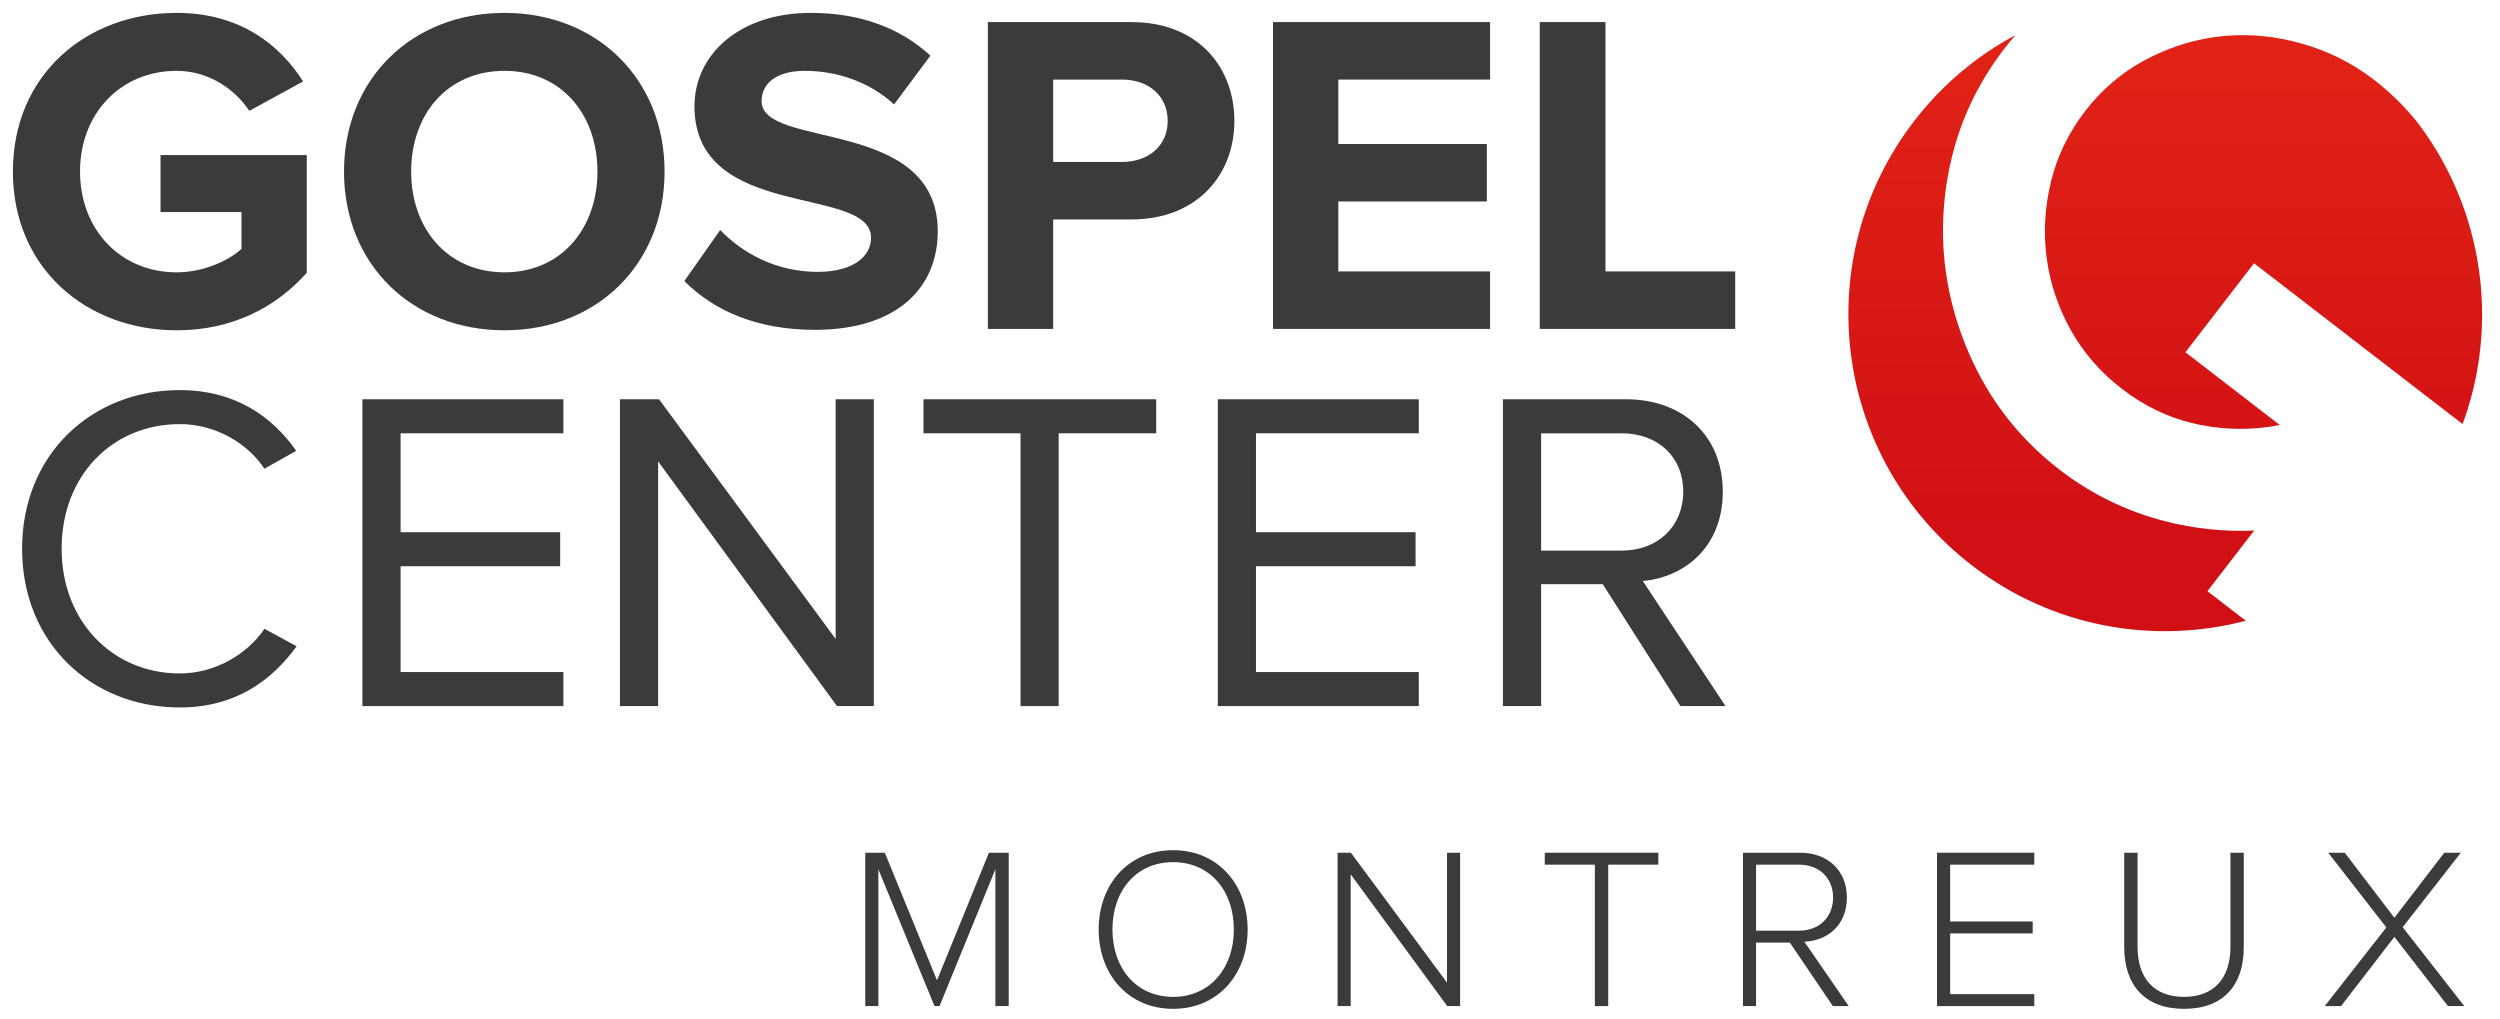 <?xml version="1.0" encoding="UTF-8" standalone="no"?>
<svg width="1940px" height="791px" viewBox="0 0 1940 791" version="1.1" xmlns="http://www.w3.org/2000/svg" xmlns:xlink="http://www.w3.org/1999/xlink" xmlns:sketch="http://www.bohemiancoding.com/sketch/ns">
    <!-- Generator: Sketch 3.0.4 (8054) - http://www.bohemiancoding.com/sketch -->
    <title>LogoGCMontreux</title>
    <desc>Created with Sketch.</desc>
    <defs>
        <linearGradient x1="49.998%" y1="-14.073%" x2="49.998%" y2="81.589%" id="linearGradient-1">
            <stop stop-color="#E42616" offset="0%"></stop>
            <stop stop-color="#D11015" offset="100%"></stop>
        </linearGradient>
        <linearGradient x1="50%" y1="-21.348%" x2="50%" y2="123.501%" id="linearGradient-2">
            <stop stop-color="#E42616" offset="0%"></stop>
            <stop stop-color="#D11015" offset="100%"></stop>
        </linearGradient>
    </defs>
    <g id="Icon" stroke="none" stroke-width="1" fill="none" fill-rule="evenodd" sketch:type="MSPage">
        <g id="LogoGCMontreux" sketch:type="MSArtboardGroup">
            <g id="GCMontreux" sketch:type="MSLayerGroup" transform="translate(10, 10)">
                <g id="Group" transform="translate(1427.509, 14.278)" sketch:type="MSShapeGroup">
                    <path d="M311.704,387.456 C288.4,388.441 265.11,386 242.213,380.103 C212.542,372.443 185.134,359.036 160.745,340.239 C135.635,320.872 115.378,297.406 100.568,270.493 C85.8,243.657 76.315,215.066 72.332,185.518 C68.342,155.956 70.091,125.894 77.521,96.161 C84.98,66.377 98.57,38.536 117.919,13.421 C120.717,9.787 123.637,6.289 126.62,2.863 C96.878,18.782 69.905,41.041 47.979,69.504 C-34.91,177.08 -14.925,331.523 92.645,414.413 C155.399,462.793 234.09,476.078 305.237,457.424 L275.459,434.48 L311.704,387.456 L311.704,387.456 Z" id="Shape" fill="url(#linearGradient-1)"></path>
                    <path d="M396.576,31.732 C379.111,19.975 361.395,12.522 341.76,7.731 C322.075,2.913 302.189,1.763 282.661,4.276 C263.183,6.803 244.24,12.993 226.374,22.673 C208.623,32.303 193.228,45.46 180.666,61.787 C167.832,78.449 158.896,96.839 154.107,116.464 C149.303,136.21 148.126,156.113 150.666,175.588 C153.193,195.077 159.439,213.917 169.238,231.571 C179.003,249.183 192.407,264.617 209.094,277.474 C225.746,290.317 243.897,299.205 263.061,303.902 C282.311,308.621 301.968,309.749 321.461,307.201 C324.823,306.765 328.184,306.166 331.553,305.487 L258.386,249.083 L311.604,180.021 L473.469,304.802 C502.269,226.824 489.5,138.687 439.373,71.967 C427.989,57.297 412.479,42.469 396.576,31.732 L396.576,31.732 Z" id="Shape" fill="url(#linearGradient-2)"></path>
                </g>
                <path d="M0,123.153 C0,47.831 57.108,0 127.055,0 C176.305,0 207.36,24.986 225.204,53.192 L183.449,76.036 C172.379,59.26 152.044,44.982 127.055,44.982 C83.509,44.982 52.104,78.178 52.104,123.16 C52.104,168.135 83.509,201.338 127.055,201.338 C148.111,201.338 167.739,192.058 177.382,183.134 L177.382,154.571 L114.565,154.571 L114.565,110.31 L228.059,110.31 L228.059,201.695 C203.791,228.83 169.888,246.313 127.055,246.313 C57.108,246.306 0,198.118 0,123.153 L0,123.153 Z" id="Shape" fill="#3B3B3B" sketch:type="MSShapeGroup"></path>
                <path d="M256.952,123.153 C256.952,51.4 309.427,0 381.509,0 C453.248,0 505.709,51.407 505.709,123.153 C505.709,194.899 453.241,246.299 381.509,246.299 C309.427,246.306 256.952,194.899 256.952,123.153 L256.952,123.153 Z M453.612,123.153 C453.612,78.528 425.412,44.975 381.509,44.975 C337.256,44.975 309.063,78.528 309.063,123.153 C309.063,167.407 337.256,201.331 381.509,201.331 C425.412,201.331 453.612,167.407 453.612,123.153 L453.612,123.153 Z" id="Shape" fill="#3B3B3B" sketch:type="MSShapeGroup"></path>
                <path d="M521.041,208.106 L548.877,168.485 C565.658,185.968 591.71,200.967 624.542,200.967 C652.736,200.967 665.947,188.467 665.947,174.553 C665.947,133.14 528.899,162.06 528.899,72.46 C528.899,32.839 563.16,1.98951966e-13 619.189,1.98951966e-13 C657.025,1.98951966e-13 688.431,11.422 711.977,33.196 L683.791,71.032 C664.513,53.185 638.818,44.975 614.55,44.975 C593.137,44.975 581.003,54.256 581.003,68.533 C581.003,106.013 717.695,80.677 717.695,169.556 C717.695,213.11 686.289,245.949 622.401,245.949 C576.364,245.942 543.531,230.586 521.041,208.106 L521.041,208.106 Z" id="Shape" fill="#3B3B3B" sketch:type="MSShapeGroup"></path>
                <path d="M756.58,245.235 L756.58,7.139 L867.94,7.139 C919.687,7.139 947.888,42.119 947.888,83.882 C947.888,125.295 919.33,160.282 867.94,160.282 L807.264,160.282 L807.264,245.235 L756.58,245.235 L756.58,245.235 Z M896.133,83.882 C896.133,63.893 880.788,51.757 860.802,51.757 L807.264,51.757 L807.264,115.657 L860.802,115.657 C880.78,115.657 896.133,103.514 896.133,83.882 L896.133,83.882 Z" id="Shape" fill="#3B3B3B" sketch:type="MSShapeGroup"></path>
                <path d="M977.844,245.235 L977.844,7.139 L1146.304,7.139 L1146.304,51.757 L1028.528,51.757 L1028.528,101.729 L1143.806,101.729 L1143.806,146.347 L1028.528,146.347 L1028.528,200.617 L1146.304,200.617 L1146.304,245.235 L977.844,245.235 L977.844,245.235 Z" id="Shape" fill="#3B3B3B" sketch:type="MSShapeGroup"></path>
                <path d="M1184.833,245.235 L1184.833,7.139 L1235.866,7.139 L1235.866,200.617 L1336.52,200.617 L1336.52,245.235 L1184.833,245.235 L1184.833,245.235 Z" id="Shape" fill="#3B3B3B" sketch:type="MSShapeGroup"></path>
                <path d="M7.138,415.855 C7.138,342.667 61.026,292.694 129.546,292.694 C171.658,292.694 200.922,312.683 219.836,339.811 L195.219,353.732 C181.658,333.386 156.676,319.108 129.546,319.108 C77.435,319.108 37.822,358.729 37.822,415.847 C37.822,472.245 77.435,512.587 129.546,512.587 C156.676,512.587 181.658,497.945 195.219,477.949 L220.2,491.512 C200.208,519.004 171.658,538.986 129.546,538.986 C61.026,539 7.138,489.028 7.138,415.855 L7.138,415.855 Z" id="Shape" fill="#3B3B3B" sketch:type="MSShapeGroup"></path>
                <path d="M271.227,537.93 L271.227,299.833 L427.189,299.833 L427.189,326.247 L300.848,326.247 L300.848,402.99 L424.698,402.99 L424.698,429.404 L300.848,429.404 L300.848,511.509 L427.189,511.509 L427.189,537.922 L271.227,537.922 L271.227,537.93 Z" id="Shape" fill="#3B3B3B" sketch:type="MSShapeGroup"></path>
                <path d="M639.524,537.93 L500.692,348.021 L500.692,537.93 L471.078,537.93 L471.078,299.833 L501.413,299.833 L638.461,485.809 L638.461,299.833 L668.081,299.833 L668.081,537.93 L639.524,537.93 L639.524,537.93 Z" id="Shape" fill="#3B3B3B" sketch:type="MSShapeGroup"></path>
                <path d="M781.925,537.93 L781.925,326.247 L706.617,326.247 L706.617,299.833 L887.218,299.833 L887.218,326.247 L811.546,326.247 L811.546,537.93 L781.925,537.93 L781.925,537.93 Z" id="Shape" fill="#3B3B3B" sketch:type="MSShapeGroup"></path>
                <path d="M935.019,537.93 L935.019,299.833 L1090.988,299.833 L1090.988,326.247 L964.647,326.247 L964.647,402.99 L1088.49,402.99 L1088.49,429.404 L964.647,429.404 L964.647,511.509 L1090.988,511.509 L1090.988,537.922 L935.019,537.922 L935.019,537.93 Z" id="Shape" fill="#3B3B3B" sketch:type="MSShapeGroup"></path>
                <path d="M1294.037,537.93 L1233.725,443.332 L1185.903,443.332 L1185.903,537.93 L1156.283,537.93 L1156.283,299.833 L1251.926,299.833 C1295.472,299.833 1326.877,327.675 1326.877,371.586 C1326.877,414.42 1297.256,437.978 1264.78,440.834 L1329.018,537.93 L1294.037,537.93 L1294.037,537.93 Z M1296.186,371.586 C1296.186,344.451 1276.557,326.24 1248.357,326.24 L1185.903,326.24 L1185.903,417.275 L1248.357,417.275 C1276.557,417.282 1296.186,398.357 1296.186,371.586 L1296.186,371.586 Z" id="Shape" fill="#3B3B3B" sketch:type="MSShapeGroup"></path>
                <g id="Group" transform="translate(663.792, 649.639)" fill="#3B3B3B" sketch:type="MSShapeGroup">
                    <path d="M98.627,121.076 L98.627,14.913 L55.28,121.076 L51.355,121.076 L7.823,14.913 L7.823,121.076 L-2.348,121.076 L-2.348,2.063 L12.819,2.063 L53.317,101.094 L93.63,2.063 L108.969,2.063 L108.969,121.076 L98.627,121.076 L98.627,121.076 Z" id="Shape"></path>
                    <path d="M178.774,61.659 C178.774,26.864 201.607,0.1 236.581,0.1 C271.37,0.1 294.381,26.864 294.381,61.659 C294.381,96.454 271.37,123.217 236.581,123.217 C201.607,123.217 178.774,96.454 178.774,61.659 L178.774,61.659 Z M283.675,61.659 C283.675,31.504 265.117,9.38 236.574,9.38 C207.852,9.38 189.473,31.511 189.473,61.659 C189.473,91.635 207.845,113.937 236.574,113.937 C265.124,113.937 283.675,91.635 283.675,61.659 L283.675,61.659 Z" id="Shape"></path>
                    <path d="M449.259,121.076 L374.336,18.84 L374.336,121.076 L364.165,121.076 L364.165,2.063 L374.514,2.063 L449.08,102.871 L449.08,2.063 L459.251,2.063 L459.251,121.076 L449.259,121.076 L449.259,121.076 Z" id="Shape"></path>
                    <path d="M563.83,121.076 L563.83,11.344 L524.945,11.344 L524.945,2.063 L613.072,2.063 L613.072,11.344 L574.187,11.344 L574.187,121.076 L563.83,121.076 L563.83,121.076 Z" id="Shape"></path>
                    <path d="M748.5,121.076 L715.139,71.832 L688.916,71.832 L688.916,121.076 L678.745,121.076 L678.745,2.063 L723.169,2.063 C743.682,2.063 759.385,15.084 759.385,36.858 C759.385,58.446 744.218,70.397 726.381,71.118 L760.805,121.076 L748.5,121.076 L748.5,121.076 Z M748.686,36.858 C748.686,21.866 738.158,11.344 722.284,11.344 L688.923,11.344 L688.923,62.551 L722.284,62.551 C738.158,62.551 748.686,51.85 748.686,36.858 L748.686,36.858 Z" id="Shape"></path>
                    <path d="M829.354,121.076 L829.354,2.063 L904.812,2.063 L904.812,11.344 L839.525,11.344 L839.525,55.419 L903.571,55.419 L903.571,64.693 L839.525,64.693 L839.525,111.802 L904.812,111.802 L904.812,121.083 L829.354,121.083 L829.354,121.076 Z" id="Shape"></path>
                    <path d="M974.603,75.401 L974.603,2.07 L984.953,2.07 L984.953,75.222 C984.953,99.316 997.615,113.944 1020.99,113.944 C1044.352,113.944 1057.028,99.316 1057.028,75.222 L1057.028,2.07 L1067.37,2.07 L1067.37,75.401 C1067.37,104.842 1051.675,123.217 1020.99,123.217 C990.484,123.217 974.603,104.656 974.603,75.401 L974.603,75.401 Z" id="Shape"></path>
                    <path d="M1225.824,121.076 L1184.255,67.37 L1142.864,121.076 L1130.202,121.076 L1178.009,60.052 L1132.879,2.063 L1145.726,2.063 L1184.255,52.556 L1222.969,2.063 L1235.816,2.063 L1190.686,59.874 L1238.493,121.076 L1225.824,121.076 L1225.824,121.076 Z" id="Shape"></path>
                </g>
            </g>
        </g>
    </g>
</svg>
